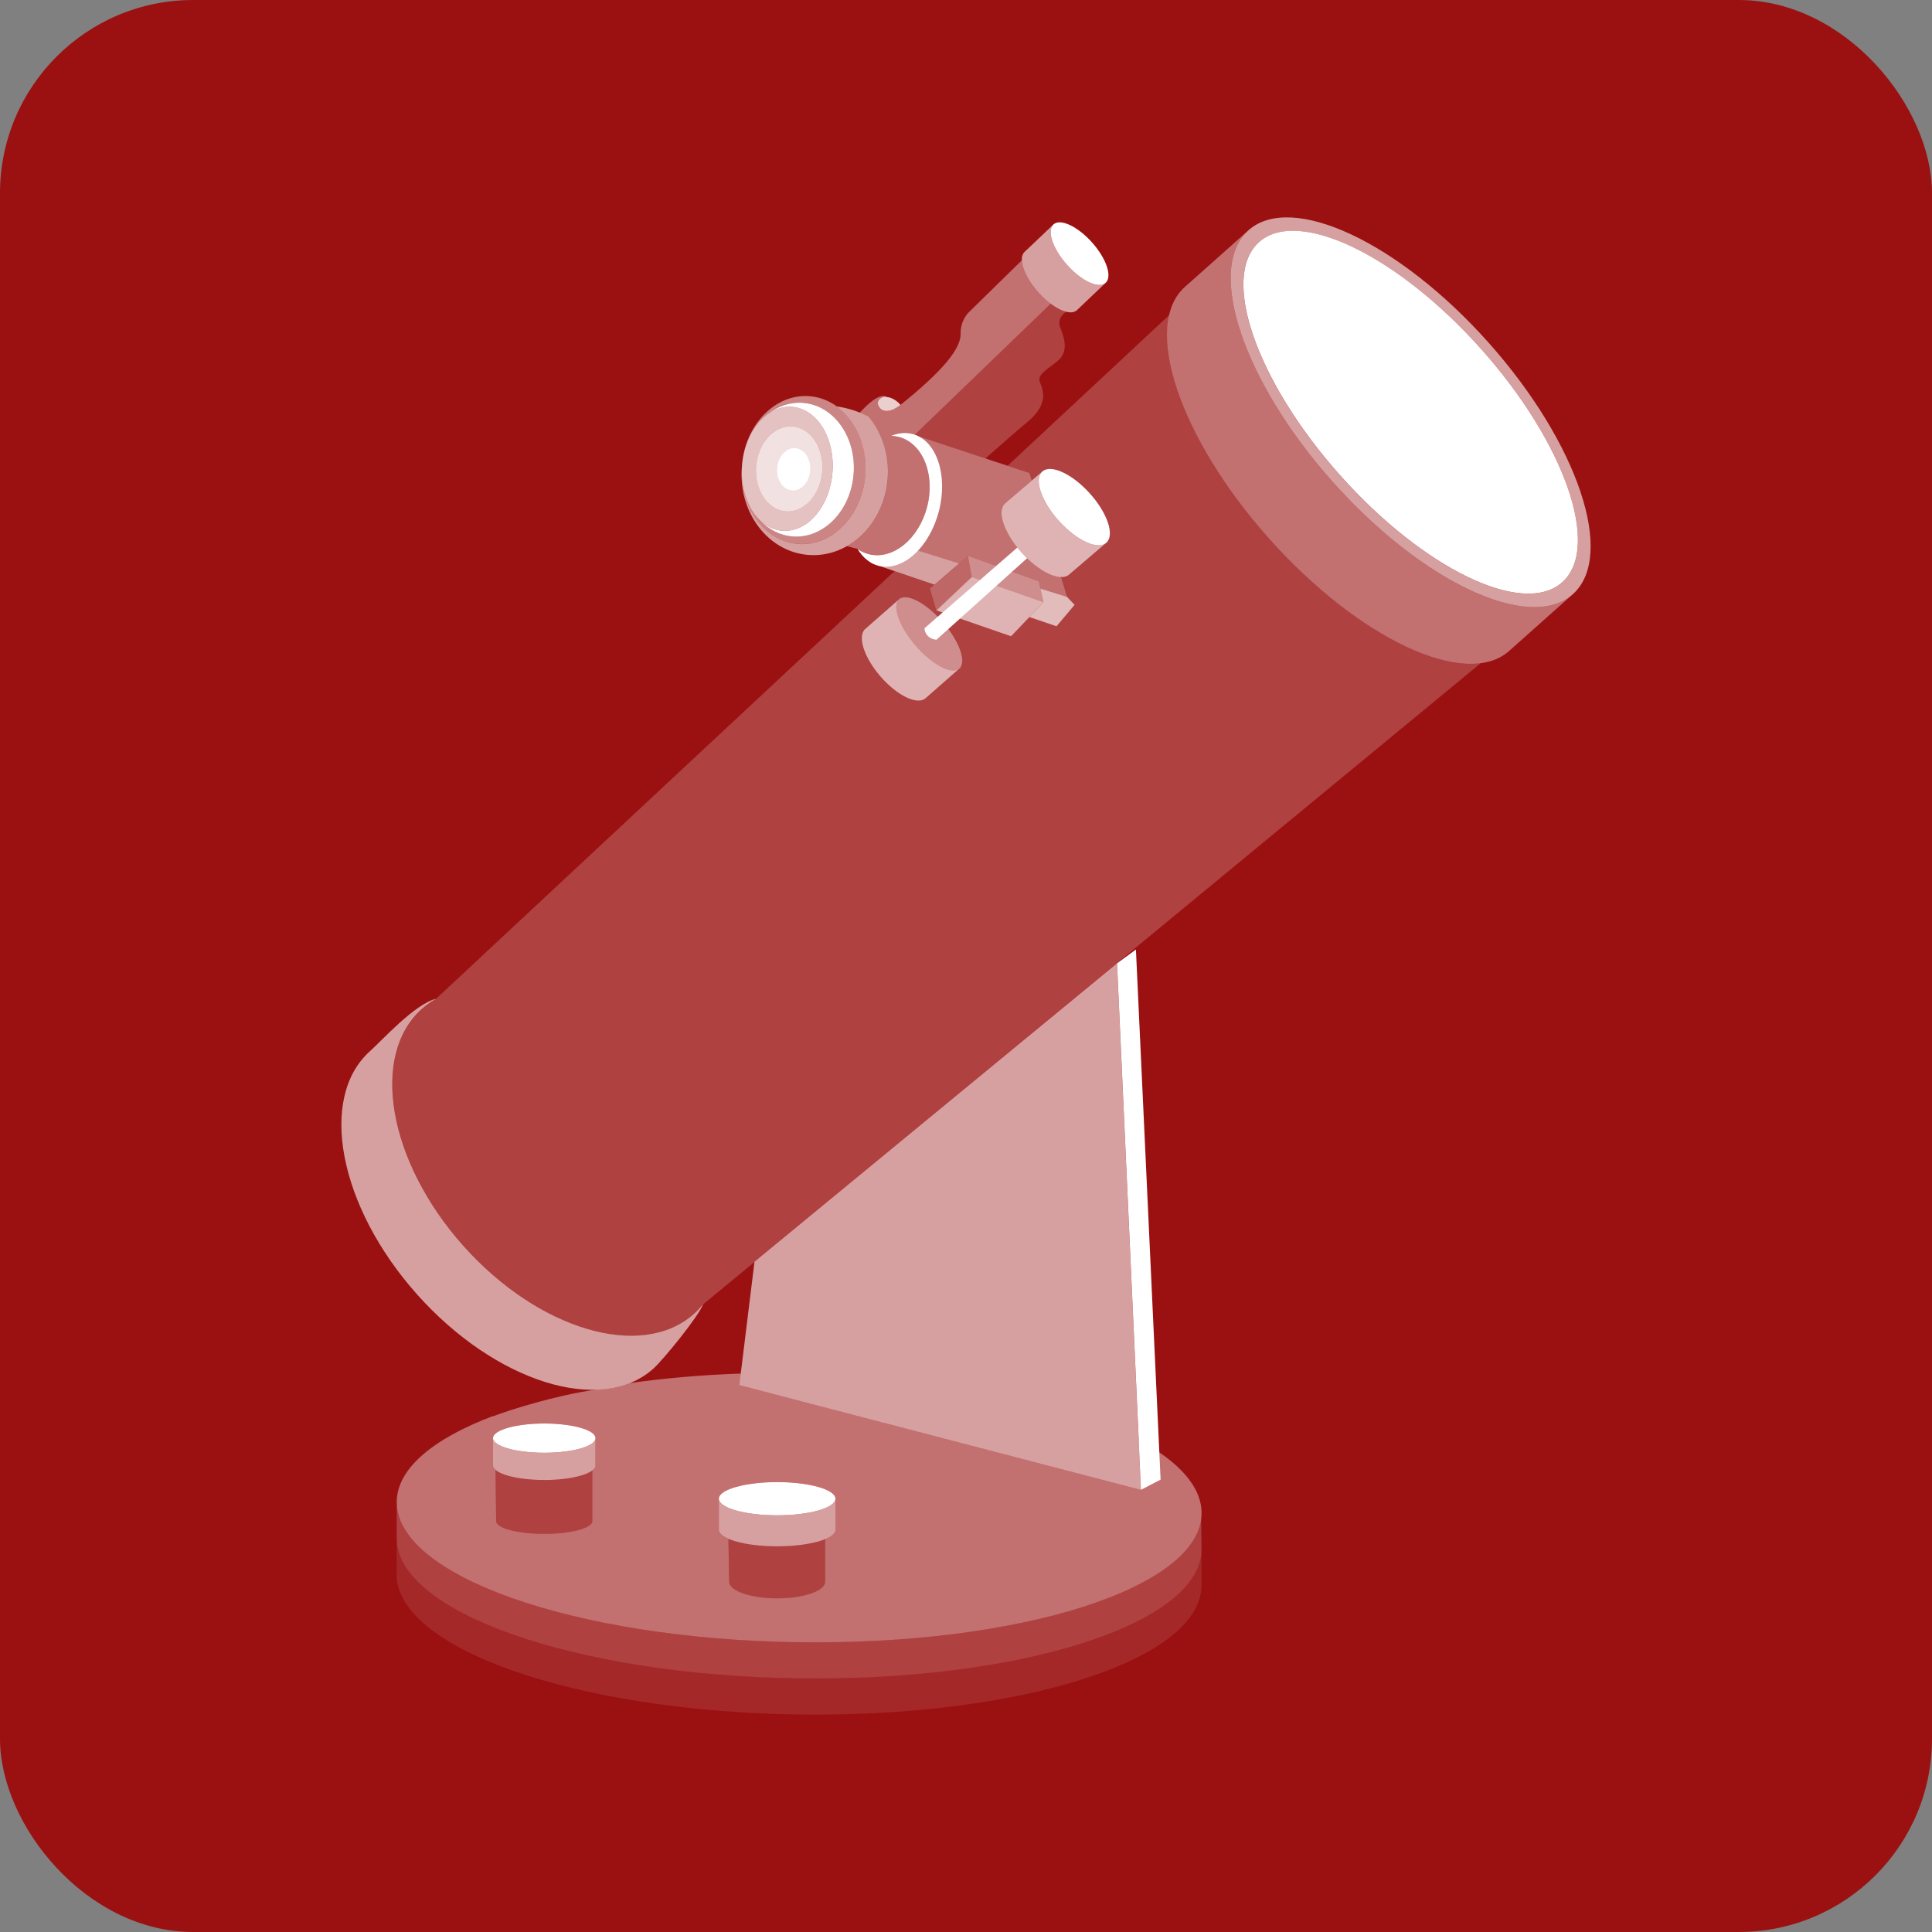 <?xml version="1.0" encoding="UTF-8"?>
<svg id="Explore" xmlns="http://www.w3.org/2000/svg" viewBox="0 0 400 400">
  <rect x="0" y="0" width="400" height="400" fill="#808080" stroke="none"/>
  <defs>
    <style>
      .cls-1 {
        opacity: .1;
      }

      .cls-1, .cls-2, .cls-3, .cls-4, .cls-5, .cls-6, .cls-7, .cls-8 {
        stroke-width: 0px;
      }

      .cls-1, .cls-3, .cls-4, .cls-5, .cls-6 {
        isolation: isolate;
      }

      .cls-1, .cls-3, .cls-4, .cls-5, .cls-6, .cls-8 {
        fill: #fff;
      }

      .cls-2 {
        fill: none;
      }

      .cls-3 {
        opacity: .6;
      }

      .cls-4, .cls-9 {
        opacity: .2;
      }

      .cls-5 {
        opacity: .8;
      }

      .cls-6, .cls-10 {
        opacity: .4;
      }

      .cls-7 {
        fill: #9b1111;
      }
    </style>
  </defs>
  <rect class="cls-7" width="400" height="400" rx="40" ry="40"/>
  <rect class="cls-2" x="79" y="48" width="258.65" height="310"/>
  <path class="cls-4" d="m165.02,340c45.07.68,81.96-10.73,83.67-25.66h0s.07,6.54.07,6.54c-.24,15.39-37.72,27.3-83.74,26.6-46.02-.7-83.12-13.75-82.89-29.14v-7.49c-.24,15.39,36.88,28.44,82.89,29.14h0Z"/>
  <path class="cls-1" d="m82.14,318.98c.79,15.11,37.5,27.81,82.87,28.5,46.02.7,83.5-11.21,83.74-26.6,0,0,.03,5.56,0,7.48-.24,15.39-37.72,27.3-83.74,26.6-46.02-.7-83.12-13.74-82.89-29.14.02-1.49.01-6.85.01-6.85h0Z"/>
  <path class="cls-4" d="m165.2,112.61c7.05.55,13.3-5.84,13.96-14.29.66-8.44-4.52-15.73-11.57-16.28-7.05-.55-13.3,5.84-13.96,14.29-.66,8.44,4.52,15.73,11.57,16.29Zm-7.92-4.97c1.32,1.28,2.92,2.09,4.7,2.23,5.17.41,9.8-5,10.36-12.08.56-7.08-3.19-13.14-8.35-13.55-1.77-.14-3.49.41-4.99,1.47,2.09-1.65,4.61-2.52,7.27-2.32,6.38.5,11.07,7.1,10.47,14.74-.6,7.64-6.26,13.42-12.64,12.93-2.65-.21-5.01-1.47-6.82-3.42h0Z"/>
  <path class="cls-4" d="m165.2,112.61c7.05.55,13.3-5.84,13.96-14.29.66-8.44-4.52-15.73-11.57-16.28-7.05-.55-13.3,5.84-13.96,14.29-.66,8.44,4.52,15.73,11.57,16.29Zm-7.92-4.97c1.32,1.28,2.92,2.09,4.7,2.23,5.17.41,9.8-5,10.36-12.08.56-7.08-3.19-13.14-8.35-13.55-1.77-.14-3.49.41-4.99,1.47,2.09-1.65,4.61-2.52,7.27-2.32,6.38.5,11.07,7.1,10.47,14.74-.6,7.64-6.26,13.42-12.64,12.93-2.65-.21-5.01-1.47-6.82-3.42h0Z"/>
  <path class="cls-8" d="m161.99,109.87c5.17.41,9.81-5,10.36-12.08.56-7.08-3.19-13.14-8.35-13.55-1.78-.14-3.49.41-4.99,1.47,2.09-1.65,4.61-2.52,7.26-2.31,6.38.5,11.07,7.1,10.47,14.74-.6,7.64-6.26,13.43-12.64,12.93-2.65-.21-5.01-1.47-6.82-3.42,1.32,1.28,2.93,2.09,4.7,2.23h0Z"/>
  <path class="cls-4" d="m87.37,208.86c.9-.8,1.87-1.48,2.9-2.06h0l94.93-88.55,8.28,2.81,5.12-4.41,1.82-1.57,14.67,5.28.34,1.51,5.51,1.71-1.25-4.12c-2.2-.04-5.5-2.03-8.31-5.21-3.62-4.1-5.06-8.62-3.21-10.1.29-.24,3.3-2.81,5.48-4.67l-.47-1.54-4.56-1.51,33.47-31.21c-2.45,10.6,5.52,29.27,20.66,46.27,15.25,17.12,33.02,27.2,43.81,25.82h0l-160.97,132.73c-.58.72-1.21,1.39-1.91,2.02-10.83,9.64-32.21,3.32-47.75-14.12-15.54-17.44-19.37-39.41-8.54-49.06h0Z"/>
  <path class="cls-8" d="m167.71,97.43c.19-2.4-1.18-4.47-3.05-4.62-1.87-.15-3.54,1.68-3.73,4.08-.19,2.4,1.18,4.47,3.05,4.61,1.87.15,3.54-1.68,3.73-4.08Z"/>
  <path class="cls-8" d="m235.18,196.59l-3.91,2.86,4.96,109,4.06-2.11-5.11-109.75Z"/>
  <path class="cls-8" d="m323.44,120.56c8.08-7.2.59-28.81-16.75-48.26-17.33-19.45-37.93-29.38-46.01-22.18-8.08,7.2-.58,28.81,16.75,48.26,17.33,19.45,37.93,29.38,46.01,22.18Z"/>
  <path class="cls-6" d="m245.31,59.41c2.23-1.99,13.18-11.74,13.18-11.74-8.92,7.95-1.12,31.26,17.42,52.07,18.54,20.81,40.8,31.23,49.72,23.29,0,0-11.51,10.25-13.18,11.74-8.92,7.95-31.18-2.48-49.72-23.29-18.54-20.81-26.34-44.12-17.42-52.07Z"/>
  <path class="cls-3" d="m76.63,217.61c2.29-2.04,9.23-9.74,13.63-10.82.01,0,.02,0,.03,0-1.04.58-2.02,1.27-2.92,2.07-10.83,9.65-7,31.61,8.54,49.06,15.54,17.44,36.92,23.77,47.75,14.12.7-.62,1.34-1.3,1.92-2.03h0c-.98,2.61-8.31,11.57-10.34,13.38-10.83,9.64-32.72,2.74-48.91-15.42-16.18-18.17-20.52-40.71-9.7-50.36Z"/>
  <path class="cls-8" d="m228.9,58.57c1.43-1.28.18-5.02-2.8-8.37-2.98-3.34-6.56-5.02-7.99-3.74-1.43,1.28-.18,5.02,2.8,8.37s6.56,5.02,7.99,3.74Z"/>
  <path class="cls-3" d="m212.15,52.13c.36-.32,5.96-5.67,5.96-5.67-1.43,1.28-.18,5.03,2.8,8.37,2.98,3.34,6.55,5.02,7.99,3.74,0,0-5.69,5.43-5.96,5.67-1.43,1.28-5.01-.4-7.99-3.74-2.98-3.34-4.23-7.09-2.8-8.37Z"/>
  <path class="cls-5" d="m183.52,82.19s1.53,0,2.92,1.64c0,0-2.42,2.05-4,.91,0,0-1.48-1.22-.12-2.28,0,0,.73-.53,1.2-.28Z"/>
  <path class="cls-8" d="m229.07,112.35c1.75-1.59.2-6.16-3.47-10.23-3.67-4.06-8.07-6.07-9.82-4.48-1.75,1.59-.2,6.16,3.47,10.23,3.67,4.06,8.07,6.07,9.82,4.48Z"/>
  <path class="cls-3" d="m208.16,104.15c.46-.37,7.7-6.58,7.7-6.58-1.85,1.48-.41,6,3.21,10.11,3.62,4.1,8.06,6.22,9.91,4.75,0,0-7.36,6.3-7.7,6.58-1.85,1.48-6.29-.65-9.91-4.75-3.62-4.1-5.06-8.62-3.21-10.1Z"/>
  <path class="cls-6" d="m198.62,138.43c1.55-1.35.02-5.65-3.42-9.62-3.44-3.97-7.49-6.09-9.04-4.75-1.55,1.34-.02,5.65,3.42,9.61s7.49,6.09,9.04,4.75Z"/>
  <path class="cls-3" d="m216.05,124.68l-14.85-5.21-7.32,6.91,15.45,5.35,6.72-7.05Z"/>
  <path class="cls-4" d="m193.88,126.38l-1.34-4.52,7.87-6.78.79,4.39-7.32,6.91Z"/>
  <path class="cls-6" d="m201.2,119.47l-.79-4.39,14.66,5.28.98,4.32-14.85-5.21Z"/>
  <path class="cls-8" d="m160.9,313.73c6.67,0,12.07-1.54,12.07-3.44s-5.4-3.44-12.07-3.44-12.07,1.54-12.07,3.44,5.4,3.44,12.07,3.44Z"/>
  <path class="cls-3" d="m160.9,313.73c6.67,0,12.07-1.54,12.07-3.44v6.42c0,1.9-5.4,3.44-12.07,3.44s-12.07-1.55-12.07-3.44v-6.42c0,1.9,5.4,3.44,12.07,3.44Z"/>
  <path class="cls-4" d="m170.84,327.48c0,1.9-4.45,3.44-9.94,3.44s-9.94-1.54-9.94-3.44c0-.91-.14-7.03-.15-8.89,2.15.93,5.87,1.55,10.09,1.55s7.76-.59,9.94-1.49v8.83Z"/>
  <path class="cls-8" d="m112.68,300.78c5.86,0,10.61-1.35,10.61-3.03s-4.75-3.03-10.61-3.03-10.61,1.36-10.61,3.03,4.75,3.03,10.61,3.03Z"/>
  <path class="cls-3" d="m112.68,300.78c5.86,0,10.61-1.36,10.61-3.03v5.64c0,1.67-4.75,3.03-10.61,3.03s-10.61-1.36-10.61-3.03v-5.64c0,1.67,4.75,3.03,10.61,3.03Z"/>
  <path class="cls-4" d="m112.68,306.42c4.59,0,8.48-.83,9.96-1.99v10.52c0,1.45-4.45,2.64-9.96,2.64s-9.95-1.18-9.95-2.64c0-.64-.12-6.79-.14-10.62,1.38,1.21,5.37,2.1,10.09,2.1h0Z"/>
  <path class="cls-3" d="m275.91,99.74c18.54,20.81,40.8,31.23,49.72,23.29,8.92-7.95,1.12-31.26-17.42-52.07-18.54-20.81-40.8-31.23-49.72-23.29-8.92,7.95-1.12,31.26,17.42,52.07Zm-15.23-49.61c8.08-7.2,28.68,2.73,46.02,22.18,17.33,19.45,24.83,41.06,16.74,48.26-8.08,7.2-28.68-2.73-46.02-22.18-17.33-19.45-24.83-41.06-16.75-48.26Z"/>
  <path class="cls-3" d="m161.99,109.87c5.17.41,9.81-5,10.36-12.08.56-7.08-3.19-13.14-8.35-13.55-5.17-.41-9.81,5-10.36,12.08-.56,7.08,3.19,13.14,8.35,13.55Zm-5.45-13.32c.38-4.86,3.76-8.55,7.54-8.26,3.79.29,6.54,4.47,6.16,9.33-.38,4.86-3.76,8.55-7.54,8.26-3.79-.29-6.54-4.47-6.16-9.33Z"/>
  <path class="cls-5" d="m164.08,88.29c3.79.29,6.54,4.47,6.16,9.33-.38,4.86-3.76,8.55-7.54,8.26-3.79-.29-6.54-4.47-6.16-9.33.38-4.86,3.76-8.55,7.54-8.26Z"/>
  <path class="cls-8" d="m164.66,92.82c1.87.14,3.23,2.21,3.05,4.61-.19,2.4-1.86,4.23-3.73,4.08-1.87-.14-3.24-2.21-3.05-4.61.19-2.4,1.86-4.23,3.73-4.08Z"/>
  <path class="cls-3" d="m153.6,96.77c0-.07.02-.14.02-.21-.55,8.34,4.59,15.5,11.58,16.06,7.05.55,13.3-5.84,13.96-14.29.46-5.94-1.97-11.32-5.91-14.17,3.61.45,6.59,2.1,6.6,2.1,2.77,3.33,4.32,7.93,3.93,12.88-.73,9.35-8.08,16.4-16.42,15.75-8.33-.65-14.5-8.76-13.77-18.11h0Z"/>
  <path class="cls-8" d="m210.63,113.37c.24.29.48.59.74.88.42.47.85.91,1.27,1.33l-18.77,16.88c-2.43-.29-2.47-2.38-2.47-2.38l19.22-16.71h0Z"/>
  <path class="cls-6" d="m200.41,115.08l-1.82,1.57-9.66-2.99c3.4-2.83,5.32-6.05,5.73-11.34.41-5.15-1.35-9.74-4.19-11.85v-.04l22.69,7.51.47,1.54c-2.17,1.86-5.18,4.44-5.47,4.67-1.85,1.48-.41,6,3.21,10.1,2.81,3.18,6.1,5.16,8.31,5.21l1.25,4.12-5.51-1.71-.34-1.51-14.66-5.28Z"/>
  <path class="cls-1" d="m215.41,121.87l5.51,1.71,1.56,1.65-3.74,4.43-5.61-1.91,2.92-3.06-.64-2.81Z"/>
  <path class="cls-3" d="m188.93,113.65l9.66,2.99-5.12,4.41-13.8-4.69c4.28,1.6,9.26-2.72,9.26-2.72Z"/>
  <path class="cls-3" d="m216.05,124.68l-.64-2.81,5.51,1.71,1.56,1.65-3.74,4.43-5.61-1.91,2.92-3.06Z"/>
  <path class="cls-3" d="m186.21,124.02c.18-.15.28-.25.28-.25-.07.06-.12.12-.17.18-.03.02-.07.04-.1.07h0Z"/>
  <path class="cls-3" d="m179.2,130.17c.38-.32,5.63-4.94,6.97-6.12-1.54,1.33-.06,5.58,3.34,9.54,3.42,3.98,7.49,6.15,9.08,4.85.06-.05.1-.11.15-.16.04-.03.09-.05.13-.08,0,0-6.95,6.12-7.28,6.39-1.75,1.44-5.93-.62-9.36-4.61-3.42-3.98-4.78-8.38-3.03-9.82Z"/>
  <path class="cls-8" d="m179.86,114.73c4.97,1.27,10.39-3.14,12.1-9.84,1.71-6.7-.93-13.17-5.91-14.44-.51-.13-1.03-.2-1.55-.21,1.44-.61,2.93-.78,4.38-.41,4.97,1.27,7.44,8.41,5.52,15.95-1.93,7.54-7.52,12.63-12.49,11.36-1.81-.47-3.29-1.71-4.35-3.47.7.48,1.46.84,2.29,1.06h.01Z"/>
  <path class="cls-6" d="m183.79,99.14c.27-3.44-.4-6.71-1.76-9.51l2.48.6c.52.02,1.04.08,1.55.21,4.97,1.27,7.61,7.73,5.91,14.44-1.71,6.7-7.13,11.11-12.1,9.84-.83-.21-1.6-.57-2.29-1.06l-2.23-.59c4.61-2.62,7.97-7.78,8.45-13.94h0Z"/>
  <path class="cls-4" d="m158.96,108.92s-.06-.03-.09-.05c.03.02.06.03.09.05Z"/>
  <path class="cls-4" d="m157.87,108.16s-.09-.07-.13-.1c.04.04.09.07.13.1Z"/>
  <path class="cls-4" d="m159.55,109.22c-.05-.02-.1-.05-.15-.08.05.03.1.05.15.08Z"/>
  <path class="cls-4" d="m153.58,97.69c0,4.1,1.43,7.74,3.71,9.95,1.81,1.95,4.17,3.21,6.82,3.42,6.38.5,12.04-5.29,12.64-12.93s-4.09-14.24-10.47-14.74c-2.65-.21-5.17.67-7.27,2.31-2.6,1.83-4.58,5.2-5.21,9.25,1.19-7.76,7.14-13.45,13.8-12.93,7.05.55,12.23,7.84,11.57,16.29-.66,8.44-6.91,14.84-13.96,14.28-6.67-.52-11.65-7.07-11.62-14.92h0Z"/>
  <path class="cls-4" d="m153.59,97.04c0,.14,0,.27-.01.41,0-.13,0-.27.01-.41Z"/>
  <path class="cls-4" d="m160.09,109.46s-.07-.03-.09-.04c.03.01.07.03.09.04Z"/>
  <path class="cls-4" d="m153.76,95.22c-.02.13-.04.27-.05.4.02-.13.04-.27.05-.4Z"/>
  <path class="cls-4" d="m159.52,85.38s.09-.05.14-.08c-.05.03-.1.05-.14.08Z"/>
  <path class="cls-4" d="m160.76,84.76s.07-.02.1-.04c-.03.01-.07.02-.1.04Z"/>
  <path class="cls-4" d="m162.63,84.28c.05,0,.1-.01.15-.02-.05,0-.1.01-.15.02Z"/>
  <path class="cls-3" d="m236.22,308.45l-4.96-109-75.05,61.79-2.32,18.88-.82,6.65,19.88,5.19,63.26,16.5Z"/>
  <path class="cls-6" d="m235.76,298.12l.47,10.33-63.26-16.5-15.99-4.17-3.89-1.02.29-2.38c-8.09.28-15.82.96-22.99,1.97-2.16.86-4.55,1.31-7.1,1.37-8.16,1.16-17.76,4.17-21.21,5.51-.02,0,0-.04,0-.06-12.34,4.67-19.83,10.83-19.94,17.69-.24,15.39,36.88,28.44,82.89,29.14,46.01.7,83.5-11.21,83.74-26.6.09-5.55-4.69-10.8-13-15.27h0Zm-112.47,5.27c0,.36-.24.71-.65,1.03v10.52c0,1.45-4.45,2.64-9.96,2.64s-9.95-1.18-9.95-2.64c0-.64-.12-6.78-.14-10.62-.34-.29-.52-.61-.52-.93v-5.64c0-1.67,4.75-3.03,10.61-3.03s10.61,1.36,10.61,3.03v5.64h0Zm49.68,13.31c0,.73-.79,1.39-2.13,1.95v8.83c0,1.9-4.45,3.44-9.94,3.44s-9.94-1.55-9.94-3.44c0-.91-.14-7.03-.15-8.89-1.25-.54-1.98-1.19-1.98-1.89v-6.42c0-1.9,5.4-3.44,12.07-3.44s12.07,1.55,12.07,3.44v6.42Z"/>
  <g class="cls-9">
    <path class="cls-8" d="m190.51,90.5s-.03-.02-.04-.03v-.04l13.55,4.49c3.53-3.13,6.92-6.09,8.67-7.53,4.59-3.77,3.22-6.72,2.6-8.3-.62-1.58,1.61-2.61,3.76-4.43,2.15-1.81,1.39-4.56.49-6.76-.89-2.21,1.22-3.34,1.22-3.34h-.02c-.96-.25-2.09-.82-3.23-1.67l-28.12,27.11c.38.13.75.3,1.1.51h0Z"/>
    <path class="cls-8" d="m178.93,100.09c-.07.39-.15.79-.25,1.18.1-.38.18-.78.25-1.18Z"/>
  </g>
  <g class="cls-10">
    <path class="cls-8" d="m182.03,89.64c-.06-.12.06.13,0,0l2.48.6c1.44-.61,2.94-.78,4.38-.41.18.05.35.1.52.16l28.12-27.11c-.87-.65-1.75-1.45-2.59-2.38-2.08-2.33-3.31-4.85-3.38-6.6l-11,10.77s-1.74,1.62-1.68,4.46c.06,2.84-3.17,7.3-12.73,14.93,0,0-2.72,2.02-4,.4-1.29-1.63.95-2.64,1.37-2.27,0,0-1.12-1.2-4.57,2.27-.34.34-.65.66-.94.97,1.13.45,1.85.84,1.85.84.93,1.12,1.52,2.11,2.17,3.37h0Z"/>
  </g>
</svg>